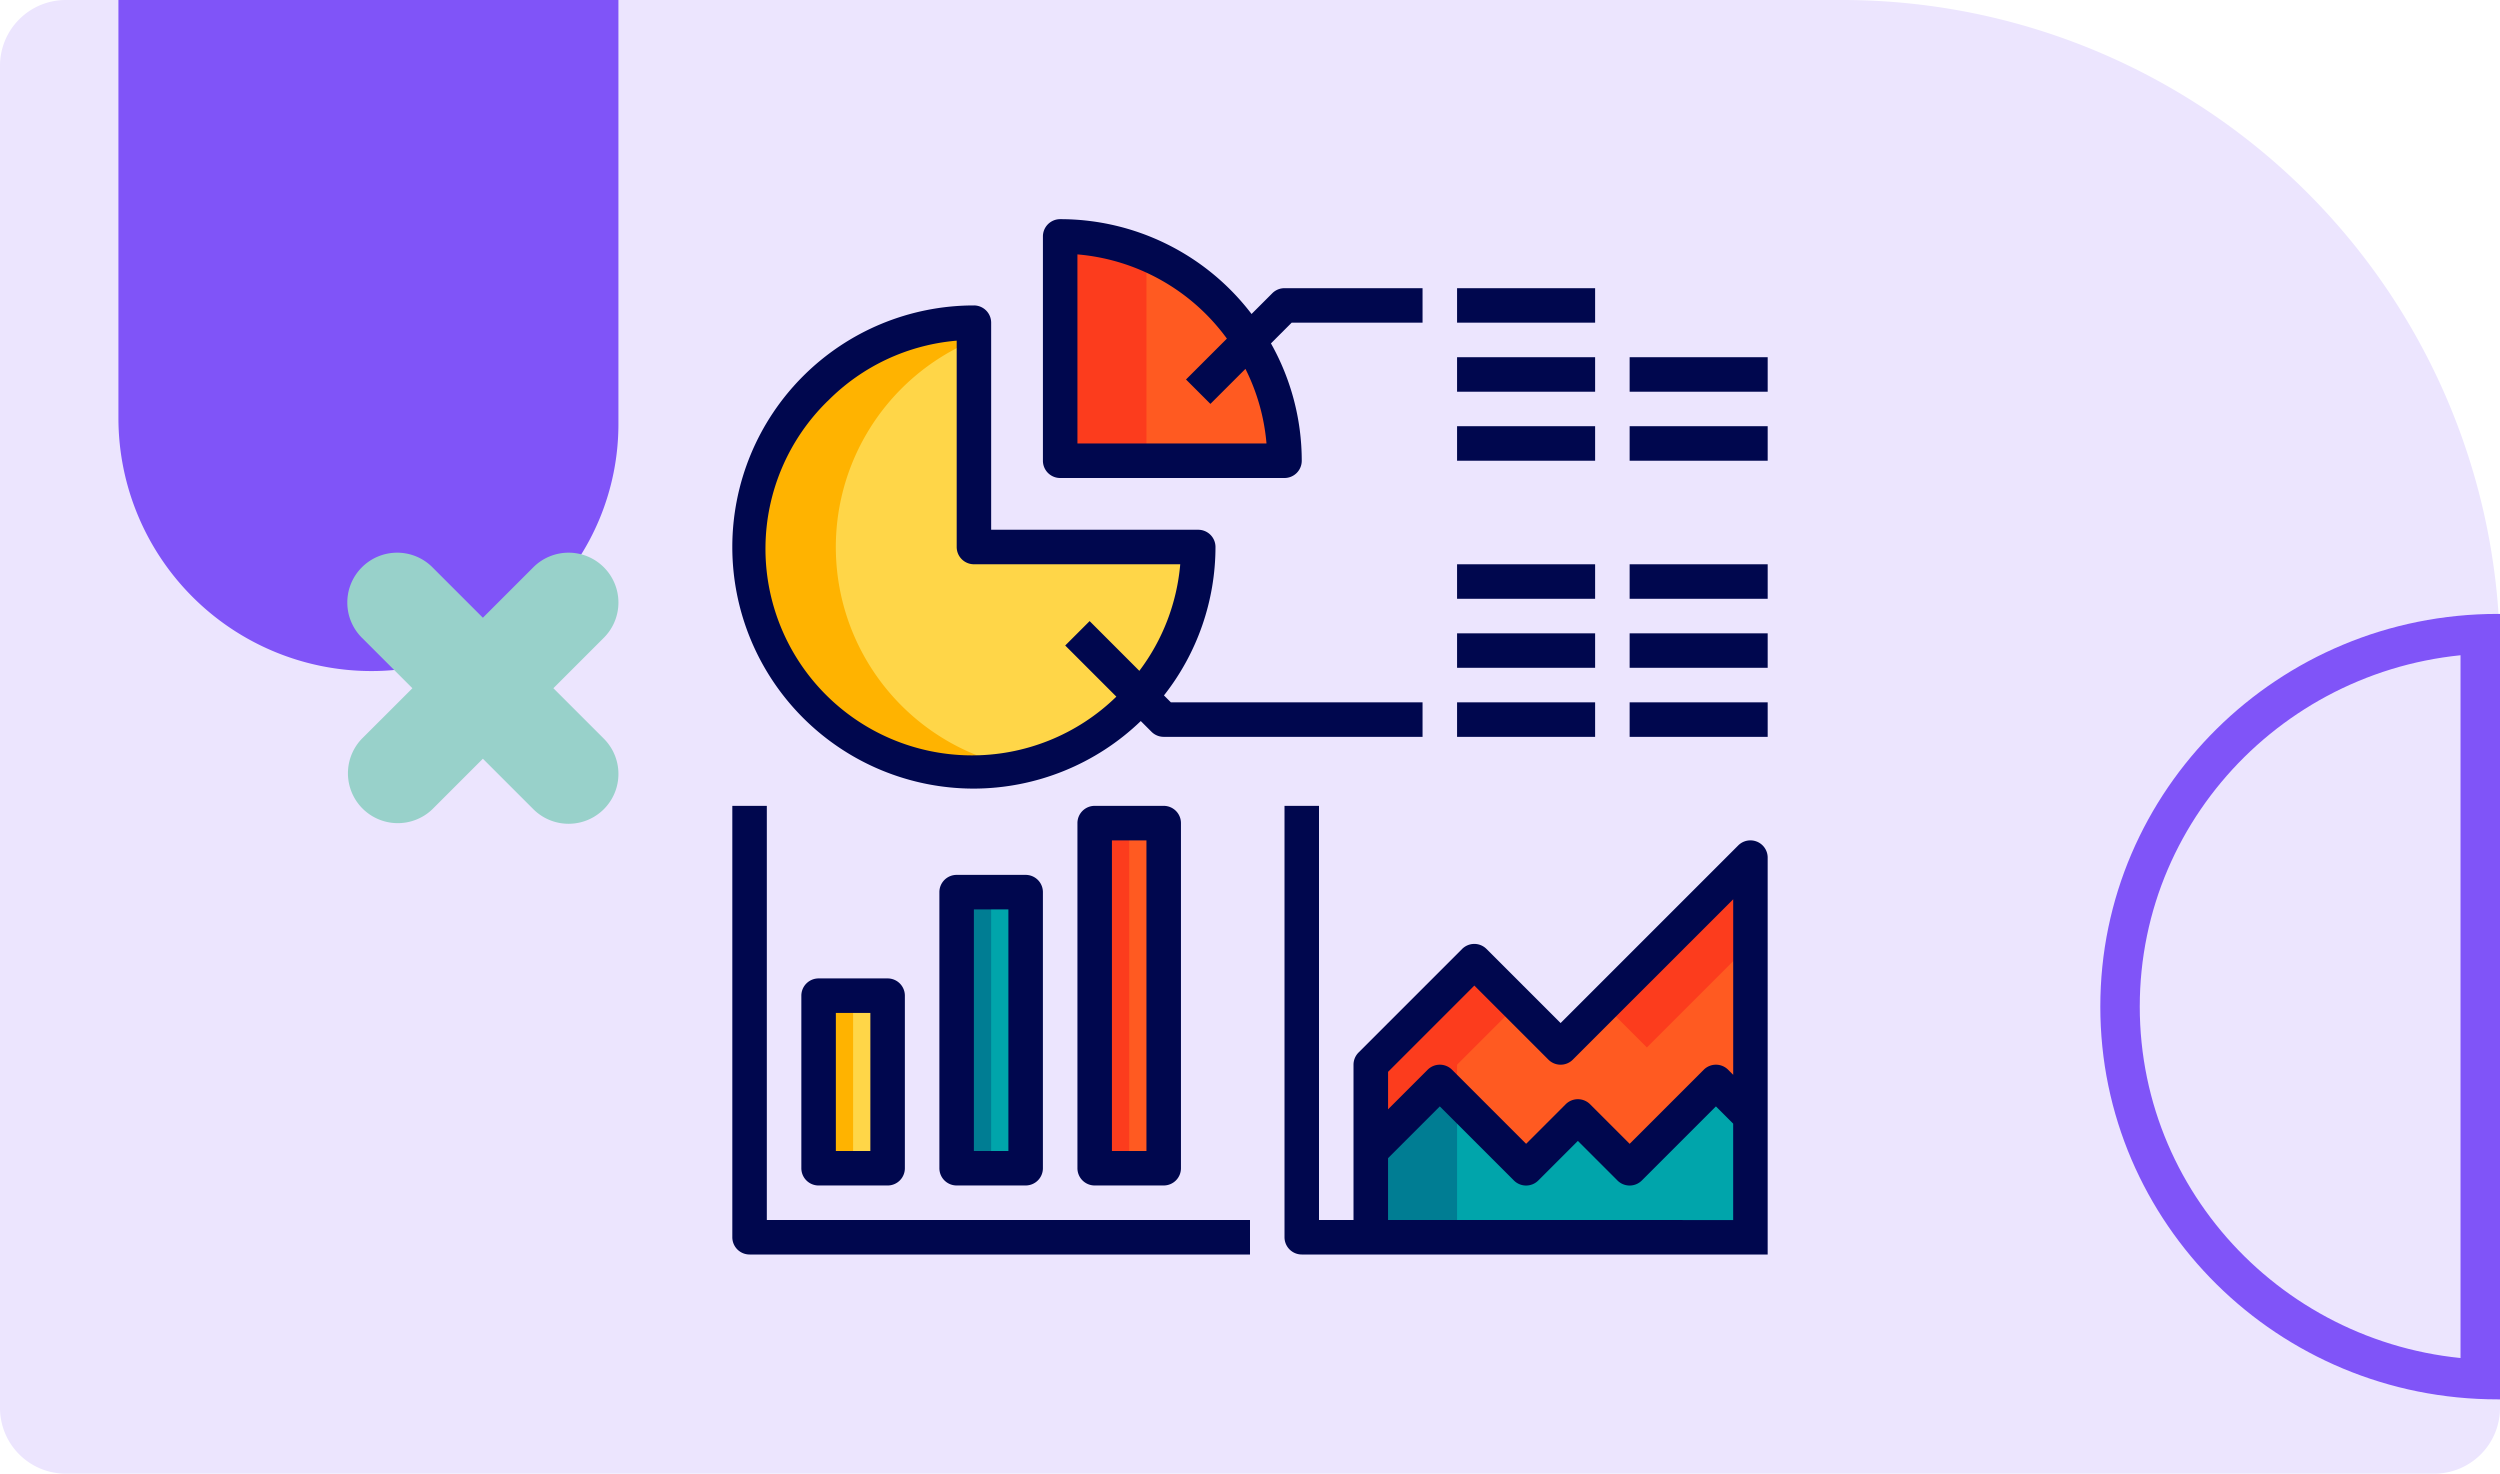 <svg xmlns="http://www.w3.org/2000/svg" width="190" height="112" viewBox="0 0 190 112">
  <g id="Grupo_1076065" data-name="Grupo 1076065" transform="translate(-180 -8924)">
    <path id="Rectángulo_381786" data-name="Rectángulo 381786" d="M5,0H140a50,50,0,0,1,50,50v57a5,5,0,0,1-5,5H5a5,5,0,0,1-5-5V5A5,5,0,0,1,5,0Z" transform="translate(180 8924)" fill="#ece5fe"/>
    <g id="Filled-Outline" transform="translate(219.656 8924.656)">
      <g id="Analytic-graph_copy" data-name="Analytic-graph copy" transform="translate(16 16)">
        <path id="Trazado_828740" data-name="Trazado 828740" d="M340.852,418.623v9.18H312v-6.557L317.246,416l6.557,6.557,3.934-3.934,3.934,3.934L338.229,416Z" transform="translate(-263.476 -350.427)" fill="#00a5ab"/>
        <path id="Trazado_828741" data-name="Trazado 828741" d="M340.852,312v19.672l-2.623-2.623-6.557,6.557-3.934-3.934-3.934,3.934-6.557-6.557L312,334.295v-6.557l7.869-7.869,6.557,6.557Z" transform="translate(-263.476 -263.476)" fill="#ff5a21"/>
        <path id="Trazado_828742" data-name="Trazado 828742" d="M318.557,417.311V427.8H312v-6.557L317.246,416Z" transform="translate(-263.476 -350.427)" fill="#007d93"/>
        <path id="Trazado_828743" data-name="Trazado 828743" d="M323.147,363.279l-4.59,4.59v2.623l-1.311-1.311L312,374.426v-6.557L319.869,360Z" transform="translate(-263.476 -303.607)" fill="#fc3c1d"/>
        <path id="Trazado_828744" data-name="Trazado 828744" d="M431.147,312v6.557l-7.869,7.869L420,323.147Z" transform="translate(-353.772 -263.476)" fill="#fc3c1d"/>
        <path id="Trazado_828745" data-name="Trazado 828745" d="M120,328h5.246v20.983H120Z" transform="translate(-102.951 -276.853)" fill="#00a5ab"/>
        <path id="Trazado_828746" data-name="Trazado 828746" d="M56,376h5.246v13.115H56Z" transform="translate(-49.443 -316.985)" fill="#ffd648"/>
        <path id="Trazado_828747" data-name="Trazado 828747" d="M184,296h5.246v26.229H184Z" transform="translate(-156.459 -250.099)" fill="#ff5a21"/>
        <path id="Trazado_828748" data-name="Trazado 828748" d="M120,328h2.623v20.983H120Z" transform="translate(-102.951 -276.853)" fill="#007d93"/>
        <path id="Trazado_828749" data-name="Trazado 828749" d="M56,376h2.623v13.115H56Z" transform="translate(-49.443 -316.985)" fill="#ffb300"/>
        <path id="Trazado_828750" data-name="Trazado 828750" d="M184,296h2.623v26.229H184Z" transform="translate(-156.459 -250.099)" fill="#fc3c1d"/>
        <path id="Trazado_828751" data-name="Trazado 828751" d="M182.37,31.924a16.882,16.882,0,0,1,2.679,9.124H168V24a17.1,17.1,0,0,1,14.37,7.924Z" transform="translate(-143.082 -22.689)" fill="#ff5a21"/>
        <path id="Trazado_828752" data-name="Trazado 828752" d="M53.718,92.406A17.034,17.034,0,1,1,41.049,64V81.049H58.1A16.966,16.966,0,0,1,53.718,92.406Z" transform="translate(-22.689 -56.131)" fill="#ffd648"/>
        <path id="Trazado_828753" data-name="Trazado 828753" d="M174.557,25.328V41.049H168V24A16.794,16.794,0,0,1,174.557,25.328Z" transform="translate(-143.082 -22.689)" fill="#fc3c1d"/>
        <path id="Trazado_828754" data-name="Trazado 828754" d="M44.331,97.777a16.817,16.817,0,0,1-3.282.321,17.049,17.049,0,0,1,0-34.1v1.328a17.035,17.035,0,0,0,3.282,32.449Z" transform="translate(-22.689 -56.131)" fill="#ffb300"/>
        <g id="Grupo_1076064" data-name="Grupo 1076064" transform="translate(0)">
          <path id="Trazado_828755" data-name="Trazado 828755" d="M34.36,92.721a18.358,18.358,0,0,0,12.683-5.134l.816.816a1.312,1.312,0,0,0,.927.384H68.458V86.163H49.329l-.524-.524A18.259,18.259,0,0,0,52.721,74.36a1.311,1.311,0,0,0-1.311-1.311H35.672V57.311A1.311,1.311,0,0,0,34.36,56a18.36,18.36,0,0,0,0,36.721Zm-11.1-29.465a15.637,15.637,0,0,1,9.793-4.579V74.36a1.311,1.311,0,0,0,1.311,1.311H50.042a15.659,15.659,0,0,1-3.108,8.1L43.156,79.99,41.3,81.845l3.887,3.887A15.7,15.7,0,1,1,23.255,63.256Z" transform="translate(-16 -49.443)" fill="#00074e"/>
          <path id="Trazado_828756" data-name="Trazado 828756" d="M161.311,35.672H178.36a1.311,1.311,0,0,0,1.311-1.311,18.187,18.187,0,0,0-2.341-8.919l1.573-1.573h9.949V21.246H178.36a1.311,1.311,0,0,0-.927.384l-1.577,1.577A18.286,18.286,0,0,0,161.311,16,1.311,1.311,0,0,0,160,17.311V34.36A1.311,1.311,0,0,0,161.311,35.672Zm1.311-16.994a15.7,15.7,0,0,1,11.36,6.4l-3.108,3.107,1.855,1.855,2.663-2.662a15.563,15.563,0,0,1,1.6,5.669H162.623Z" transform="translate(-136.394 -16)" fill="#00074e"/>
          <path id="Trazado_828757" data-name="Trazado 828757" d="M177.311,288A1.311,1.311,0,0,0,176,289.311v26.229a1.311,1.311,0,0,0,1.311,1.311h5.246a1.311,1.311,0,0,0,1.311-1.311V289.311A1.311,1.311,0,0,0,182.557,288Zm3.934,26.229h-2.623V290.623h2.623Z" transform="translate(-149.771 -243.411)" fill="#00074e"/>
          <path id="Trazado_828758" data-name="Trazado 828758" d="M113.311,320A1.311,1.311,0,0,0,112,321.311v20.983a1.311,1.311,0,0,0,1.311,1.311h5.246a1.311,1.311,0,0,0,1.311-1.311V321.311A1.311,1.311,0,0,0,118.557,320Zm3.934,20.983h-2.623v-18.36h2.623Z" transform="translate(-96.263 -270.165)" fill="#00074e"/>
          <path id="Trazado_828759" data-name="Trazado 828759" d="M49.311,368A1.311,1.311,0,0,0,48,369.311v13.115a1.311,1.311,0,0,0,1.311,1.311h5.246a1.311,1.311,0,0,0,1.311-1.311V369.311A1.311,1.311,0,0,0,54.557,368Zm3.934,13.115H50.623V370.623h2.623Z" transform="translate(-42.754 -310.296)" fill="#00074e"/>
          <path id="Trazado_828760" data-name="Trazado 828760" d="M18.623,288H16v32.786a1.311,1.311,0,0,0,1.311,1.311H55.344v-2.623H18.623Z" transform="translate(-16 -243.411)" fill="#00074e"/>
          <path id="Trazado_828761" data-name="Trazado 828761" d="M352,48h10.492v2.623H352Z" transform="translate(-296.919 -42.754)" fill="#00074e"/>
          <path id="Trazado_828762" data-name="Trazado 828762" d="M352,80h10.492v2.623H352Z" transform="translate(-296.919 -69.508)" fill="#00074e"/>
          <path id="Trazado_828763" data-name="Trazado 828763" d="M352,112h10.492v2.623H352Z" transform="translate(-296.919 -96.263)" fill="#00074e"/>
          <path id="Trazado_828764" data-name="Trazado 828764" d="M432,80h10.492v2.623H432Z" transform="translate(-363.804 -69.508)" fill="#00074e"/>
          <path id="Trazado_828765" data-name="Trazado 828765" d="M432,112h10.492v2.623H432Z" transform="translate(-363.804 -96.263)" fill="#00074e"/>
          <path id="Trazado_828766" data-name="Trazado 828766" d="M352,240h10.492v2.623H352Z" transform="translate(-296.919 -203.279)" fill="#00074e"/>
          <path id="Trazado_828767" data-name="Trazado 828767" d="M432,240h10.492v2.623H432Z" transform="translate(-363.804 -203.279)" fill="#00074e"/>
          <path id="Trazado_828768" data-name="Trazado 828768" d="M352,208h10.492v2.623H352Z" transform="translate(-296.919 -176.525)" fill="#00074e"/>
          <path id="Trazado_828769" data-name="Trazado 828769" d="M432,208h10.492v2.623H432Z" transform="translate(-363.804 -176.525)" fill="#00074e"/>
          <path id="Trazado_828770" data-name="Trazado 828770" d="M352,176h10.492v2.623H352Z" transform="translate(-296.919 -149.771)" fill="#00074e"/>
          <path id="Trazado_828771" data-name="Trazado 828771" d="M432,176h10.492v2.623H432Z" transform="translate(-363.804 -149.771)" fill="#00074e"/>
          <path id="Trazado_828772" data-name="Trazado 828772" d="M307.911,290.723a1.312,1.312,0,0,0-1.429.284l-13.5,13.5-5.63-5.63a1.311,1.311,0,0,0-1.855,0l-7.869,7.869a1.311,1.311,0,0,0-.384.927v11.8h-2.623V288H272v32.786a1.311,1.311,0,0,0,1.311,1.311h35.409V291.934a1.312,1.312,0,0,0-.81-1.212Zm-21.485,10.935,5.63,5.63a1.311,1.311,0,0,0,1.855,0L306.1,295.1v13.34l-.384-.384a1.311,1.311,0,0,0-1.855,0l-5.63,5.63-3.007-3.007a1.311,1.311,0,0,0-1.855,0l-3.007,3.007-5.63-5.63a1.311,1.311,0,0,0-1.855,0l-3.007,3.007v-2.848Zm-6.557,17.817v-4.7l3.934-3.934,5.63,5.63a1.311,1.311,0,0,0,1.855,0l3.007-3.007,3.007,3.007a1.311,1.311,0,0,0,1.855,0l5.63-5.63,1.311,1.311v7.326Z" transform="translate(-230.033 -243.411)" fill="#00074e"/>
        </g>
      </g>
    </g>
    <path id="Rectángulo_381830" data-name="Rectángulo 381830" d="M0,0H38a0,0,0,0,1,0,0V32.235A18.765,18.765,0,0,1,19.235,51h0A19.235,19.235,0,0,1,0,31.765V0A0,0,0,0,1,0,0Z" transform="translate(189 8924)" fill="#8054f8"/>
    <path id="Trazado_828715" data-name="Trazado 828715" d="M325.19,448.2a3.777,3.777,0,0,0,1.11,2.679l3.835,3.834-3.835,3.834a3.79,3.79,0,0,0,5.359,5.359l3.834-3.834,3.834,3.834a3.789,3.789,0,0,0,5.358-5.359l-3.834-3.834,3.834-3.834a3.789,3.789,0,0,0,0-5.358h0a3.789,3.789,0,0,0-5.358,0l-3.834,3.834-3.834-3.834a3.791,3.791,0,0,0-5.359,0h0a3.777,3.777,0,0,0-1.11,2.679Z" transform="translate(-118.794 8521.592)" fill="#98d1ca"/>
    <g id="Sustracción_14" data-name="Sustracción 14" transform="translate(339.622 9030.352) rotate(-90)" fill="none">
      <path d="M59.694,30.378H0v-.19A30.726,30.726,0,0,1,.606,24.1,30.208,30.208,0,0,1,13.16,5.156,29.637,29.637,0,0,1,35.863.613a29.357,29.357,0,0,1,5.6,1.759,29.746,29.746,0,0,1,5.07,2.783A30.231,30.231,0,0,1,59.088,24.1a30.719,30.719,0,0,1,.607,6.084c0,.063,0,.123,0,.185v0Z" stroke="none"/>
      <path d="M 56.553 27.378 C 56.462 26.476 56.326 25.581 56.147 24.698 C 55.794 22.949 55.267 21.233 54.58 19.595 C 53.906 17.982 53.073 16.429 52.102 14.976 C 51.139 13.535 50.035 12.181 48.82 10.952 C 47.604 9.722 46.265 8.605 44.842 7.632 C 43.411 6.654 41.877 5.812 40.283 5.13 C 38.672 4.439 36.981 3.908 35.253 3.551 C 33.492 3.185 31.674 3 29.848 3 C 28.022 3 26.203 3.185 24.441 3.551 C 22.719 3.907 21.027 4.439 19.41 5.13 C 17.816 5.812 16.283 6.654 14.852 7.633 C 13.428 8.605 12.09 9.721 10.875 10.951 C 9.657 12.183 8.553 13.537 7.591 14.977 C 6.621 16.428 5.787 17.982 5.113 19.595 C 4.427 21.236 3.9 22.953 3.547 24.699 C 3.368 25.581 3.233 26.476 3.142 27.378 L 56.553 27.378 M 59.694 30.378 L 6.944444521650439e-07 30.378 C 6.944444521650439e-07 30.346 6.944444521650439e-07 30.315 6.944444521650439e-07 30.284 C 6.944444521650439e-07 30.25 6.944444521650439e-07 30.219 6.944444521650439e-07 30.188 C 6.944444521650439e-07 28.14 0.204 26.094 0.606 24.104 C 0.998 22.165 1.584 20.258 2.345 18.438 C 3.094 16.648 4.02 14.922 5.097 13.31 C 6.164 11.711 7.391 10.208 8.742 8.842 C 10.093 7.474 11.579 6.235 13.16 5.156 C 14.754 4.065 16.46 3.13 18.229 2.372 C 20.029 1.602 21.915 1.01 23.833 0.613 C 27.763 -0.202 31.934 -0.202 35.862 0.613 C 37.78 1.01 39.665 1.601 41.465 2.372 C 43.234 3.13 44.939 4.065 46.535 5.156 C 48.114 6.235 49.6 7.474 50.953 8.842 C 52.304 10.208 53.529 11.711 54.597 13.31 C 55.675 14.923 56.601 16.649 57.348 18.438 C 58.111 20.258 58.696 22.165 59.088 24.104 C 59.491 26.092 59.695 28.14 59.695 30.188 C 59.695 30.25 59.694 30.311 59.694 30.373 L 59.694 30.378 Z" stroke="none" fill="#8054f8"/>
    </g>
  </g>
</svg>
